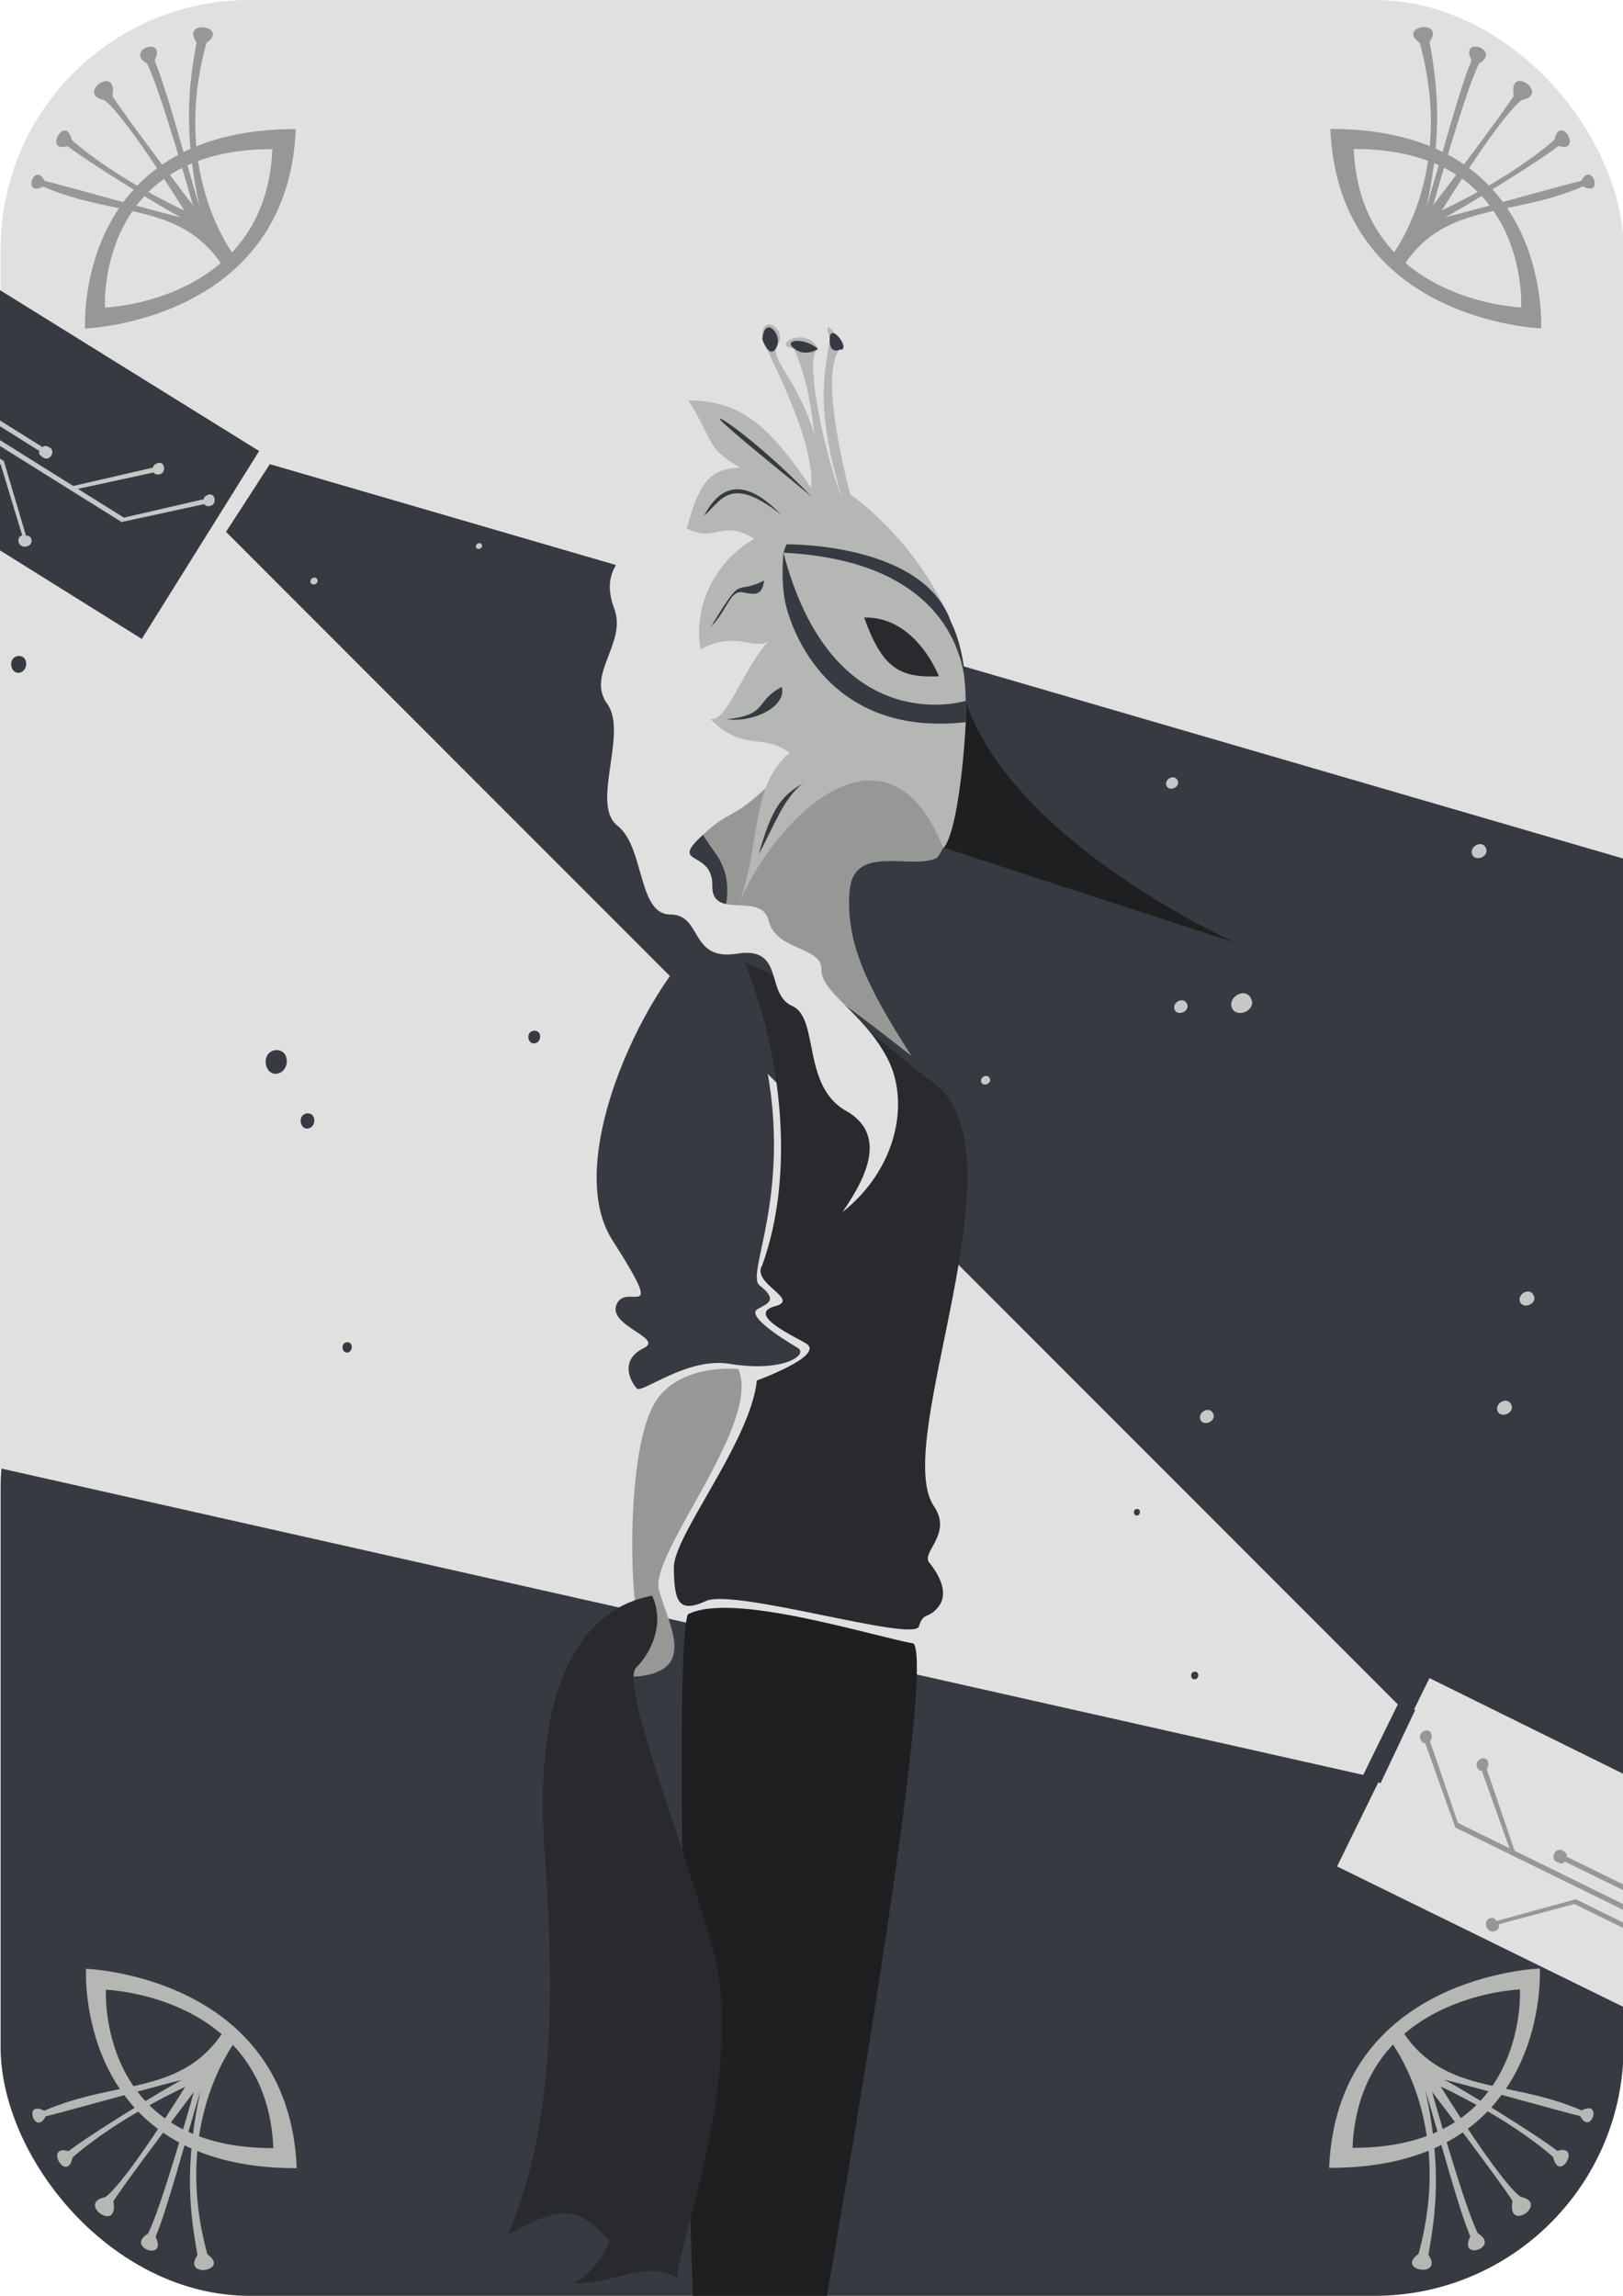 <?xml version="1.0" encoding="UTF-8" standalone="no"?>
<!-- Created with Inkscape (http://www.inkscape.org/) -->

<svg
   width="210mm"
   height="297mm"
   viewBox="0 0 210 297"
   version="1.1"
   id="svg114"
   inkscape:version="1.1 (c68e22c387, 2021-05-23)"
   sodipodi:docname="peacock-portrait.svg"
   xmlns:inkscape="http://www.inkscape.org/namespaces/inkscape"
   xmlns:sodipodi="http://sodipodi.sourceforge.net/DTD/sodipodi-0.dtd"
   xmlns="http://www.w3.org/2000/svg"
   xmlns:svg="http://www.w3.org/2000/svg">
  <sodipodi:namedview
     id="namedview116"
     pagecolor="#000000"
     bordercolor="#666666"
     borderopacity="1.0"
     inkscape:pageshadow="2"
     inkscape:pageopacity="0"
     inkscape:pagecheckerboard="0"
     inkscape:document-units="mm"
     showgrid="false"
     inkscape:snap-nodes="true"
     inkscape:zoom="0.53625655"
     inkscape:cx="155.70905"
     inkscape:cy="546.38028"
     inkscape:window-width="1918"
     inkscape:window-height="1055"
     inkscape:window-x="0"
     inkscape:window-y="0"
     inkscape:window-maximized="1"
     inkscape:current-layer="layer1"
     fit-margin-top="0"
     fit-margin-left="0"
     fit-margin-right="0"
     fit-margin-bottom="0"
     showguides="true"
     inkscape:guide-bbox="true">
    <sodipodi:guide
       position="16.369,297.683"
       orientation="0,-1"
       id="guide10486" />
  </sodipodi:namedview>
  <defs
     id="defs111">
    <inkscape:path-effect
       effect="bspline"
       id="path-effect2949"
       is_visible="true"
       lpeversion="1"
       weight="33.333"
       steps="2"
       helper_size="0"
       apply_no_weight="true"
       apply_with_weight="true"
       only_selected="false" />
  </defs>
  <g
     inkscape:label="Layer 1"
     inkscape:groupmode="layer"
     id="layer1"
     transform="translate(-0.069,-0.606)">
    <rect
       style="display:inline;fill:#e0e0e0;fill-opacity:1;fill-rule:evenodd;stroke:none;stroke-width:0.265"
       id="rect5123"
       width="210"
       height="297"
       x="0.145"
       y="0.606"
       ry="32.219" />
    <rect
       style="display:inline;fill:#373b41;fill-opacity:1;fill-rule:evenodd;stroke:none;stroke-width:0.265"
       id="rect5123-8"
       width="210"
       height="136.501"
       x="0.145"
       y="161.106"
       ry="32.219" />
    <path
       style="display:inline;fill:#e0e0e0;fill-opacity:1;stroke:none;stroke-width:0.376px;stroke-linecap:butt;stroke-linejoin:miter;stroke-opacity:1"
       d="M 181.094,220.795 8.264,39.326 -59.358,177.183 176.47,230.222 Z"
       id="path3072" />
    <path
       style="display:inline;fill:#373b41;fill-opacity:1;stroke:none;stroke-width:0.397px;stroke-linecap:butt;stroke-linejoin:miter;stroke-opacity:1"
       d="M -21.227,24.92 -36.317,49.079 18.415,83.263 33.598,58.954 Z"
       id="path892"
       sodipodi:nodetypes="ccccc" />
    <path
       style="display:inline;fill:#e0e0e0;fill-opacity:1;stroke:none;stroke-width:0.375px;stroke-linecap:butt;stroke-linejoin:miter;stroke-opacity:1"
       d="m 32.977,72.75 1.987,1.227 -5.74,8.658 -2.112,-1.305 z"
       id="path2241" />
    <path
       style="display:inline;fill:#373b41;fill-opacity:1;stroke:none;stroke-width:0.377px;stroke-linecap:butt;stroke-linejoin:miter;stroke-opacity:1"
       d="M 29.314,69.414 200.807,240.981 272.679,129.908 34.983,60.653 Z"
       id="path2488" />
    <path
       style="fill:#c5c8c6;fill-opacity:1;stroke:none;stroke-width:0.168px;stroke-linecap:butt;stroke-linejoin:miter;stroke-opacity:1"
       d="m 152.475,101.663 c 0.256,0.865 -1.184,1.376 -1.485,0.573 -0.317,-0.843 1.108,-1.62 1.485,-0.573 z"
       id="path10907-9"
       sodipodi:nodetypes="csc" />
    <path
       style="fill:#c5c8c6;fill-opacity:1;stroke:none;stroke-width:0.29px;stroke-linecap:butt;stroke-linejoin:miter;stroke-opacity:1"
       d="m 162.025,129.97 c 0.442,1.495 -2.046,2.379 -2.567,0.991 -0.547,-1.457 1.916,-2.8 2.567,-0.991 z"
       id="path10907-6-5"
       sodipodi:nodetypes="csc" />
    <path
       style="fill:#c5c8c6;fill-opacity:1;stroke:none;stroke-width:0.127px;stroke-linecap:butt;stroke-linejoin:miter;stroke-opacity:1"
       d="m 128.159,140.17 c 0.194,0.655 -0.897,1.043 -1.125,0.434 -0.24,-0.639 0.84,-1.227 1.125,-0.434 z"
       id="path10907-65-1"
       sodipodi:nodetypes="csc" />
    <path
       style="fill:#c5c8c6;fill-opacity:1;stroke:none;stroke-width:0.206px;stroke-linecap:butt;stroke-linejoin:miter;stroke-opacity:1"
       d="m 192.376,110.422 c 0.315,1.064 -1.457,1.693 -1.828,0.706 -0.39,-1.037 1.364,-1.993 1.828,-0.706 z"
       id="path10907-5-5"
       sodipodi:nodetypes="csc" />
    <path
       style="fill:#c5c8c6;fill-opacity:1;stroke:none;stroke-width:0.206px;stroke-linecap:butt;stroke-linejoin:miter;stroke-opacity:1"
       d="m 195.657,182.427 c 0.315,1.064 -1.457,1.693 -1.828,0.706 -0.39,-1.037 1.364,-1.993 1.828,-0.706 z"
       id="path10907-5-5-7"
       sodipodi:nodetypes="csc" />
    <path
       style="fill:#c5c8c6;fill-opacity:1;stroke:none;stroke-width:0.206px;stroke-linecap:butt;stroke-linejoin:miter;stroke-opacity:1"
       d="m 198.567,168.301 c 0.315,1.064 -1.457,1.693 -1.828,0.706 -0.39,-1.037 1.364,-1.993 1.828,-0.706 z"
       id="path10907-5-5-0"
       sodipodi:nodetypes="csc" />
    <path
       style="fill:#c5c8c6;fill-opacity:1;stroke:none;stroke-width:0.206px;stroke-linecap:butt;stroke-linejoin:miter;stroke-opacity:1"
       d="m 227.408,125.882 c 0.315,1.064 -1.457,1.693 -1.828,0.706 -0.39,-1.037 1.364,-1.993 1.828,-0.706 z"
       id="path10907-5-5-4"
       sodipodi:nodetypes="csc" />
    <path
       style="fill:#c5c8c6;fill-opacity:1;stroke:none;stroke-width:0.193px;stroke-linecap:butt;stroke-linejoin:miter;stroke-opacity:1"
       d="m 157.085,183.579 c 0.294,0.994 -1.36,1.581 -1.707,0.659 -0.364,-0.969 1.274,-1.861 1.707,-0.659 z"
       id="path10907-2-1"
       sodipodi:nodetypes="csc" />
    <path
       style="fill:#c5c8c6;fill-opacity:1;stroke:none;stroke-width:0.187px;stroke-linecap:butt;stroke-linejoin:miter;stroke-opacity:1"
       d="m 153.696,130.565 c 0.285,0.965 -1.321,1.535 -1.657,0.64 -0.353,-0.941 1.236,-1.807 1.657,-0.64 z"
       id="path10907-3-6"
       sodipodi:nodetypes="csc" />
    <path
       style="fill:#c5c8c6;fill-opacity:1;stroke:none;stroke-width:0.101px;stroke-linecap:butt;stroke-linejoin:miter;stroke-opacity:1"
       d="m 41.156,75.626 c 0.154,0.521 -0.714,0.829 -0.895,0.346 -0.191,-0.508 0.668,-0.976 0.895,-0.346 z"
       id="path10907-1-5"
       sodipodi:nodetypes="csc" />
    <path
       style="fill:#c5c8c6;fill-opacity:1;stroke:none;stroke-width:0.086px;stroke-linecap:butt;stroke-linejoin:miter;stroke-opacity:1"
       d="m 62.427,71.122 c 0.132,0.445 -0.61,0.709 -0.765,0.295 -0.163,-0.434 0.571,-0.834 0.765,-0.295 z"
       id="path10907-30-3"
       sodipodi:nodetypes="csc" />
    <path
       style="fill:#373b41;fill-opacity:1;stroke:none;stroke-width:0.309px;stroke-linecap:butt;stroke-linejoin:miter;stroke-opacity:1"
       d="m 17.125,59.235 c -1.613,-0.502 -2.635,2.084 -1.141,2.666 1.57,0.611 3.09,-1.937 1.141,-2.666 z"
       id="path10907-5-5-2"
       sodipodi:nodetypes="csc" />
    <g
       id="g31132"
       transform="matrix(0.675,0.422,-0.422,0.675,-84.098,24.128)"
       style="fill:#c5c8c6">
      <path
         style="fill:#c5c8c6;fill-opacity:1;stroke:none;stroke-width:0.562px;stroke-linecap:butt;stroke-linejoin:miter;stroke-opacity:1"
         d="m 85.492,-17.156 h 28.609 l 9.074,7.917 c -0.746,0.713 0.4,2.058 1.4,1.278 1.205,-0.94 -0.07,-2.286 -0.855,-1.562 l -9.485,-8.387 H 85.44 Z"
         id="path5336-3"
         sodipodi:nodetypes="cccscccc" />
      <path
         style="fill:#c5c8c6;fill-opacity:1;stroke:none;stroke-width:0.562px;stroke-linecap:butt;stroke-linejoin:miter;stroke-opacity:1"
         d="m 75.684,-17.105 h 9.699 l 3.28,3.763 c 0,0 -0.254,0.503 0.324,1.099 0.752,0.775 1.931,-0.583 1.23,-1.381 -0.583,-0.663 -1.03,-0.319 -1.03,-0.319 l -3.747,-3.967 h -9.787 z"
         id="path5360-1-2"
         sodipodi:nodetypes="cccsscccc" />
      <path
         style="fill:#c5c8c6;fill-opacity:1;stroke:none;stroke-width:0.562px;stroke-linecap:butt;stroke-linejoin:miter;stroke-opacity:1"
         d="m 125.956,-20.452 h 9.699 l 9.401,-9.401 c 0,0 -0.254,-0.503 0.324,-1.099 0.752,-0.775 1.931,0.583 1.23,1.381 -0.583,0.663 -1.03,0.319 -1.03,0.319 l -9.868,9.605 h -9.787 z"
         id="path5360-1"
         sodipodi:nodetypes="cccsscccc" />
      <path
         style="fill:#c5c8c6;fill-opacity:1;stroke:none;stroke-width:0.562px;stroke-linecap:butt;stroke-linejoin:miter;stroke-opacity:1"
         d="m 75.758,-20.452 h 50.198 l 9.401,-9.401 c 0,0 -0.254,-0.503 0.324,-1.099 0.752,-0.775 1.931,0.583 1.23,1.381 -0.583,0.663 -1.03,0.319 -1.03,0.319 l -9.868,9.605 H 75.727 Z"
         id="path5360"
         sodipodi:nodetypes="cccsscccc" />
      <path
         style="fill:#c5c8c6;fill-opacity:1;stroke:none;stroke-width:0.512px;stroke-linecap:butt;stroke-linejoin:miter;stroke-opacity:1"
         d="m 75.749,-23.16 h 42.651 c 0,0 -0.13,-0.525 1.003,-0.564 1.171,-0.04 1.224,1.955 -0.006,1.955 -1.315,0 -1.067,-0.586 -1.067,-0.586 l -42.55,-0.066 z"
         id="path5338-7"
         sodipodi:nodetypes="ccssccc" />
      <path
         style="fill:#c5c8c6;fill-opacity:1;stroke:none;stroke-width:0.509px;stroke-linecap:butt;stroke-linejoin:miter;stroke-opacity:1"
         d="M 75.852,-26.373 H 95.617 c 0,0 -0.133,-0.517 1,-0.555 1.259,-0.042 1.232,1.978 0.066,1.978 -1.315,0 -1.136,-0.626 -1.136,-0.626 l -19.665,-0.066 z"
         id="path5338"
         sodipodi:nodetypes="ccssccc" />
      <path
         style="fill:#c5c8c6;fill-opacity:1;stroke:none;stroke-width:0.562px;stroke-linecap:butt;stroke-linejoin:miter;stroke-opacity:1"
         d="M 75.943,-30.272 H 86.677 l 5.828,-5.708 c -0.785,-0.848 0.332,-2.489 1.673,-1.659 1.362,0.843 0.05,2.728 -1.162,1.925 l -6.204,6.196 H 75.891 Z"
         id="path5336"
         sodipodi:nodetypes="cccscccc" />
    </g>
    <g
       id="g29960" />
    <path
       style="fill:#1d1f21;fill-opacity:1;stroke:none;stroke-width:0.265px;stroke-linecap:butt;stroke-linejoin:miter;stroke-opacity:1"
       d="m 89.056,209.459 c -2.08,6.13 0.664,88.662 0.664,88.662 l 17.3,-0.285 c 0,0 14.266,-80.371 11.274,-84.607 -5.955,-1.125 -23.626,-6.734 -29.238,-3.769 z"
       id="path9067"
       sodipodi:nodetypes="ccccc" />
    <path
       style="fill:#282a2e;stroke:none;stroke-width:0.287px;stroke-linecap:butt;stroke-linejoin:miter;stroke-opacity:1"
       d="m 96.386,125.01 c 15.787,7.256 18.602,11.416 24.426,15.652 12.315,8.957 -5.577,46.533 0.105,54.81 2.437,3.55 -1.692,5.951 -0.612,7.282 1.553,1.914 2.434,4.11 1.199,5.691 -1.349,1.726 -1.924,0.572 -2.537,2.562 -0.648,2.104 -23.906,-4.979 -27.566,-3.282 -3.678,1.706 -4.078,-0.156 -4.144,-4.302 -0.066,-4.147 9.909,-16.295 10.744,-24.232 0,0 8.58,-3.105 6.497,-4.694 -0.894,-0.682 -8.205,-3.818 -4.125,-4.916 3.334,-0.898 -3.129,-2.906 -1.685,-5.287 4.285,-11.765 2.556,-27.348 -2.302,-39.285 z"
       id="path5972"
       sodipodi:nodetypes="csssssssssscc" />
    <path
       style="fill:#373b41;stroke:none;stroke-width:0.287px;stroke-linecap:butt;stroke-linejoin:miter;stroke-opacity:1"
       d="m 92.861,120.721 c -7.14,3.475 -20.728,29.1 -13.567,40.301 7.161,11.202 1.947,5.411 0.586,8.252 -1.361,2.841 6.218,4.416 3.476,5.737 -2.743,1.321 -2.157,3.728 -0.9,5.212 0.628,0.742 6.5,-4.083 11.983,-3.188 7.132,1.164 10.263,-1.227 8.85,-2.06 -2.827,-1.665 -6.574,-4.235 -5.193,-5.013 1.382,-0.778 2.659,-1.158 0.251,-3.076 -2.408,-1.918 8.668,-18.857 -5.486,-46.165 z"
       id="path5937"
       sodipodi:nodetypes="cssssssssc" />
    <path
       style="display:inline;fill:#e0e0e0;fill-opacity:1;stroke:none;stroke-width:0.376px;stroke-linecap:butt;stroke-linejoin:miter;stroke-opacity:1"
       d="m 239.814,244.753 -11.879,24.217 -54.861,-26.91 11.952,-24.366 z"
       id="path892-7"
       sodipodi:nodetypes="ccccc" />
    <path
       style="display:inline;fill:#373b41;fill-opacity:1;stroke:none;stroke-width:0.376px;stroke-linecap:butt;stroke-linejoin:miter;stroke-opacity:1"
       d="m 183.182,221.82 -2.088,-1.024 -4.624,9.427 2.22,1.089 z"
       id="path2241-3" />
    <path
       style="fill:#969896;fill-opacity:1;stroke:none;stroke-width:0.265px;stroke-linecap:butt;stroke-linejoin:miter;stroke-opacity:1"
       d="m 120.794,92.071 c 2.979,6.352 3.35,15.894 0.527,19.504 -3.299,1.679 -10.878,-1.977 -11.332,4.395 -0.454,6.372 1.953,11.849 8.031,21.25 -6.324,-4.91 -18.492,-14.798 -23.702,-13.669 -5.21,1.129 3.156,-5.922 -1.744,-12.657 C 87.674,104.16 79.976,87.889 85.846,80.639 91.715,73.389 108.931,49.169 120.794,92.071 Z"
       id="path5221"
       sodipodi:nodetypes="ccscsssc" />
    <g
       id="g4924"
       style="display:inline;fill:#969896"
       transform="translate(0,-15.875)">
      <path
         style="fill:#e0e0e0;fill-opacity:1;stroke:none;stroke-width:0.265px;stroke-linecap:butt;stroke-linejoin:miter;stroke-opacity:1"
         d="m 105.144,80.792 c 0,0 -15.313,-1.521 -18.598,3.511 -7.065,3.733 -8.605,6.565 -6.983,10.977 1.622,4.412 -3.679,8.468 -0.93,12.248 2.749,3.78 -2.202,13.007 1.33,15.769 3.533,2.762 2.592,11.475 6.826,11.486 4.234,0.012 2.43,6.063 8.657,5.068 6.227,-0.995 3.591,5.222 7.124,6.767 3.533,1.545 1.21,10.322 6.956,13.563 5.746,3.242 2.144,9.327 -0.454,13.107 6.942,-5.465 8.88,-14.195 5.746,-20.035 -3.134,-5.84 -8.536,-8.402 -8.468,-11.375 0.069,-2.972 -5.897,-2.399 -6.818,-6.273 -0.921,-3.874 -7.38,0.01 -7.298,-4.531 0.082,-4.541 -5.202,-2.679 -1.793,-6.038 3.409,-3.359 3.96,-2.616 6.873,-4.995 3.051,-2.491 11.595,-10.508 7.691,-14.498 -3.904,-3.991 27.219,-10.265 0.139,-24.753 z"
         id="path4723"
         sodipodi:nodetypes="ccssssssscsssssssc" />
    </g>
    <path
       style="display:inline;fill:#1d1f21;fill-opacity:1;stroke:none;stroke-width:0.265px;stroke-linecap:butt;stroke-linejoin:miter;stroke-opacity:1"
       d="m 122.053,110.228 37.878,12.346 c 0,0 -28.829,-12.892 -34.914,-31.296 -0.471,7.119 -2.292,18.786 -2.964,18.951 z"
       id="path3466"
       sodipodi:nodetypes="cccc" />
    <path
       style="display:inline;fill:#b4b7b4;fill-opacity:1;stroke:none;stroke-width:0.265px;stroke-linecap:butt;stroke-linejoin:miter;stroke-opacity:1"
       d="m 125.017,91.277 c 0,-16.401 -14.93,-26.728 -14.93,-26.728 0,0 -4.238,-15.507 -1.361,-18.718 1.614,0.794 -2.722,-5.644 -1.302,-1.456 -0.33,3.724 -2.274,7.944 1.594,20.654 -1.886,-4.402 -5.093,-18.238 -3.11,-19.281 -1.458,-3.145 -6.279,-0.397 -3.11,-0.066 1.05,2.516 1.944,4.998 2.644,11.155 -2.313,-7.63 -6.026,-9.814 -4.724,-11.717 1.302,-1.903 -2.313,-4.32 -2.002,-0.579 1.264,2.813 6.882,13.422 6.299,19.148 -5.89,-8.805 -9.662,-11.221 -15.882,-11.271 3.46,5.445 2.177,6.057 6.726,8.689 -4.238,0.116 -5.327,2.234 -6.94,7.861 3.81,1.903 4.627,-1.258 8.748,1.341 -3.927,2.201 -8.029,7.398 -6.979,14.332 4.763,-2.665 7.407,0.447 8.962,-1.274 -3.441,3.691 -5.521,10.758 -7.679,10.244 4.335,4.369 6.765,1.738 10.264,4.402 -4.977,4.071 -3.791,11.602 -6.396,19.115 4.995,-11.347 19.179,-24.751 26.296,-6.786 2.289,-2.593 3.2,-18.439 2.883,-19.065 z"
       id="path3567"
       sodipodi:nodetypes="ccccccccsccccccccccccc" />
    <path
       style="display:inline;fill:#282a2e;fill-opacity:1;stroke:none;stroke-width:0.265px;stroke-linecap:butt;stroke-linejoin:miter;stroke-opacity:1"
       d="m 121.551,88.097 c 0,0 -2.935,-7.771 -9.67,-7.601 2.33,6.46 4.474,7.835 9.67,7.601 z"
       id="path4220" />
    <path
       style="fill:#969896;stroke:none;stroke-width:0.265px;stroke-linecap:butt;stroke-linejoin:miter;stroke-opacity:1"
       d="m 95.599,177.707 c 3.069,7.015 -11.549,23.958 -10.27,28.575 1.283,4.63 4.772,10.144 -2.269,11.142 -3.777,0.535 0.04,-2.273 -0.792,-9.249 -0.832,-6.976 -0.533,-21.63 2.748,-26.444 3.281,-4.814 10.583,-4.023 10.583,-4.023 z"
       id="path9314"
       sodipodi:nodetypes="cssssc" />
    <path
       style="fill:#282a2e;fill-opacity:1;stroke:none;stroke-width:0.33px;stroke-linecap:butt;stroke-linejoin:miter;stroke-opacity:1"
       d="m 84.443,207.041 c -8.209,1.441 -15.595,10.198 -13.912,33.118 1.683,22.92 0.393,37.44 -4.75,49.564 6.844,-3.901 9.181,-3.771 13.183,0.842 -2.113,4.565 -4.693,5.39 -4.693,5.39 5.254,0.275 9.48,-3.173 13.445,-0.631 -0.037,-4.241 9.2,-27.307 4.394,-43.445 -4.806,-16.138 -11.724,-33.571 -9.724,-35.546 2.001,-1.975 3.721,-5.795 2.057,-9.291 z"
       id="path9495" />
    <path
       style="fill:#373b41;fill-opacity:1;stroke:none;stroke-width:0.177px;stroke-linecap:butt;stroke-linejoin:miter;stroke-opacity:1"
       d="m 69.007,133.966 c -0.951,0.252 -0.64,1.79 0.278,1.612 0.964,-0.187 0.91,-1.858 -0.278,-1.612 z"
       id="path10907-9-2"
       sodipodi:nodetypes="csc" />
    <path
       style="fill:#373b41;fill-opacity:1;stroke:none;stroke-width:0.324px;stroke-linecap:butt;stroke-linejoin:miter;stroke-opacity:1"
       d="m 35.479,136.504 c -1.703,0.467 -1.146,3.32 0.498,2.991 1.727,-0.346 1.629,-3.447 -0.498,-2.991 z"
       id="path10907-6-5-3"
       sodipodi:nodetypes="csc" />
    <path
       style="fill:#373b41;fill-opacity:1;stroke:none;stroke-width:0.142px;stroke-linecap:butt;stroke-linejoin:miter;stroke-opacity:1"
       d="m 44.841,174.264 c -0.747,0.205 -0.502,1.456 0.218,1.311 0.757,-0.152 0.714,-1.511 -0.218,-1.311 z"
       id="path10907-65-1-3"
       sodipodi:nodetypes="csc" />
    <path
       style="fill:#373b41;fill-opacity:1;stroke:none;stroke-width:0.23px;stroke-linecap:butt;stroke-linejoin:miter;stroke-opacity:1"
       d="m -34.605,135.897 c -1.213,0.332 -0.816,2.364 0.355,2.129 1.229,-0.246 1.16,-2.454 -0.355,-2.129 z"
       id="path10907-5-5-7-4"
       sodipodi:nodetypes="csc" />
    <path
       style="fill:#373b41;fill-opacity:1;stroke:none;stroke-width:0.23px;stroke-linecap:butt;stroke-linejoin:miter;stroke-opacity:1"
       d="m -22.54,124.842 c -1.213,0.332 -0.816,2.364 0.355,2.129 1.229,-0.246 1.16,-2.454 -0.355,-2.129 z"
       id="path10907-5-5-0-6"
       sodipodi:nodetypes="csc" />
    <path
       style="fill:#373b41;fill-opacity:1;stroke:none;stroke-width:0.23px;stroke-linecap:butt;stroke-linejoin:miter;stroke-opacity:1"
       d="M 2.249,85.5 C 1.037,85.833 1.434,87.864 2.604,87.63 3.833,87.383 3.764,85.176 2.249,85.5 Z"
       id="path10907-5-5-4-9"
       sodipodi:nodetypes="csc" />
    <path
       style="fill:#373b41;fill-opacity:1;stroke:none;stroke-width:0.215px;stroke-linecap:butt;stroke-linejoin:miter;stroke-opacity:1"
       d="m -13.777,172.736 c -1.132,0.31 -0.762,2.207 0.331,1.988 1.148,-0.23 1.083,-2.291 -0.331,-1.988 z"
       id="path10907-2-1-3"
       sodipodi:nodetypes="csc" />
    <path
       style="fill:#373b41;fill-opacity:1;stroke:none;stroke-width:0.209px;stroke-linecap:butt;stroke-linejoin:miter;stroke-opacity:1"
       d="m 39.641,144.663 c -1.099,0.301 -0.74,2.143 0.321,1.93 1.114,-0.223 1.052,-2.224 -0.321,-1.93 z"
       id="path10907-3-6-0"
       sodipodi:nodetypes="csc" />
    <path
       style="fill:#373b41;fill-opacity:1;stroke:none;stroke-width:0.107px;stroke-linecap:butt;stroke-linejoin:miter;stroke-opacity:1"
       d="m 154.539,216.88 c -0.573,0.152 -0.386,1.079 0.168,0.971 0.581,-0.112 0.548,-1.119 -0.168,-0.971 z"
       id="path10907-1-5-6"
       sodipodi:nodetypes="csc" />
    <path
       style="fill:#373b41;fill-opacity:1;stroke:none;stroke-width:0.091px;stroke-linecap:butt;stroke-linejoin:miter;stroke-opacity:1"
       d="m 147.081,195.831 c -0.49,0.13 -0.33,0.921 0.143,0.83 0.497,-0.096 0.469,-0.957 -0.143,-0.83 z"
       id="path10907-30-3-6"
       sodipodi:nodetypes="csc" />
    <path
       style="fill:#373b41;fill-opacity:1;stroke:none;stroke-width:0.265px;stroke-linecap:butt;stroke-linejoin:miter;stroke-opacity:1"
       d="m 125.017,91.277 c 0,0 -17.154,5.348 -23.581,-19.172 -0.349,4.298 0.269,6.568 0.269,6.568 0,0 3.473,17.58 23.352,15.355 0.104,-0.813 0.049,-2.543 -0.04,-2.751 z"
       id="path18335"
       sodipodi:nodetypes="ccccc" />
    <path
       style="fill:#373b41;fill-opacity:1;stroke:none;stroke-width:0.265px;stroke-linecap:butt;stroke-linejoin:miter;stroke-opacity:1"
       d="m 125.019,91.275 c 0,0 1.734,-17.885 -23.582,-19.171 -0.117,0.358 0.339,-1.056 0.399,-1.078 0,0 17.699,-0.283 21.285,10.049 2.216,4.533 1.899,10.199 1.899,10.199 z"
       id="path18335-8"
       sodipodi:nodetypes="cccccc" />
    <path
       style="fill:#373b41;fill-opacity:1;stroke:none;stroke-width:0.265px;stroke-linecap:butt;stroke-linejoin:miter;stroke-opacity:1"
       d="m 98.715,44.54 c 0.245,-3.312 2.711,-0.653 1.82,1.012 -0.891,1.665 -1.82,-1.012 -1.82,-1.012 z"
       id="path19339" />
    <path
       style="fill:#373b41;fill-opacity:1;stroke:none;stroke-width:0.265px;stroke-linecap:butt;stroke-linejoin:miter;stroke-opacity:1"
       d="m 105.908,45.748 c -1.671,-1.499 -4.612,-1.27 -3.11,-0.066 1.502,1.204 3.11,0.066 3.11,0.066 z"
       id="path19407" />
    <path
       style="fill:#373b41;fill-opacity:1;stroke:none;stroke-width:0.265px;stroke-linecap:butt;stroke-linejoin:miter;stroke-opacity:1"
       d="m 108.726,45.831 c 1.565,0.14 -1.198,-3.644 -1.302,-1.456 -0.104,2.187 1.302,1.456 1.302,1.456 z"
       id="path19475" />
    <path
       style="fill:#373b41;fill-opacity:1;stroke:none;stroke-width:0.265px;stroke-linecap:butt;stroke-linejoin:miter;stroke-opacity:1"
       d="M 105.144,64.917 C 97.638,57.151 91.169,53.034 93.783,55.437 c 2.614,2.403 9.386,7.796 11.361,9.48 z"
       id="path19656" />
    <path
       style="fill:#373b41;fill-opacity:1;stroke:none;stroke-width:0.265px;stroke-linecap:butt;stroke-linejoin:miter;stroke-opacity:1"
       d="m 101.112,67.156 c -2.519,-2.559 -6.759,-5.905 -9.943,0.167 2.361,-2.058 3.38,-5.264 9.943,-0.167 z"
       id="path19724" />
    <path
       style="fill:#373b41;fill-opacity:1;stroke:none;stroke-width:0.265px;stroke-linecap:butt;stroke-linejoin:miter;stroke-opacity:1"
       d="m 98.941,75.712 c -4.025,2.021 -2.513,-1.207 -6.892,5.975 2.228,-2.236 2.456,-4.806 4.177,-4.445 1.721,0.361 2.443,0.329 2.715,-1.53 z"
       id="path19792" />
    <path
       style="fill:#373b41;fill-opacity:1;stroke:none;stroke-width:0.265px;stroke-linecap:butt;stroke-linejoin:miter;stroke-opacity:1"
       d="m 101.226,89.468 c -3.576,1.886 -1.665,3.567 -7.101,4.192 3.5,0.442 7.753,-1.665 7.101,-4.192 z"
       id="path19926" />
    <path
       style="fill:#373b41;fill-opacity:1;stroke:none;stroke-width:0.265px;stroke-linecap:butt;stroke-linejoin:miter;stroke-opacity:1"
       d="m 103.916,101.979 c -2.804,1.627 -3.981,3.222 -5.677,9.111 2.025,-3.642 3.158,-7.139 5.677,-9.111 z"
       id="path19994" />
    <g
       id="g31132-1"
       transform="matrix(-0.756,-0.371,-0.371,0.756,283.679,302.222)"
       style="fill:#969896">
      <path
         style="fill:#969896;fill-opacity:1;stroke:none;stroke-width:0.562px;stroke-linecap:butt;stroke-linejoin:miter;stroke-opacity:1"
         d="m 85.492,-17.156 h 28.609 l 9.074,7.917 c -0.746,0.713 0.4,2.058 1.4,1.278 1.205,-0.94 -0.07,-2.286 -0.855,-1.562 l -9.485,-8.387 H 85.44 Z"
         id="path5336-3-6"
         sodipodi:nodetypes="cccscccc" />
      <path
         style="fill:#969896;fill-opacity:1;stroke:none;stroke-width:0.562px;stroke-linecap:butt;stroke-linejoin:miter;stroke-opacity:1"
         d="m 75.684,-17.105 h 9.699 l 3.28,3.763 c 0,0 -0.254,0.503 0.324,1.099 0.752,0.775 1.931,-0.583 1.23,-1.381 -0.583,-0.663 -1.03,-0.319 -1.03,-0.319 l -3.747,-3.967 h -9.787 z"
         id="path5360-1-2-5"
         sodipodi:nodetypes="cccsscccc" />
      <path
         style="fill:#969896;fill-opacity:1;stroke:none;stroke-width:0.562px;stroke-linecap:butt;stroke-linejoin:miter;stroke-opacity:1"
         d="m 125.956,-20.452 h 9.699 l 9.401,-9.401 c 0,0 -0.254,-0.503 0.324,-1.099 0.752,-0.775 1.931,0.583 1.23,1.381 -0.583,0.663 -1.03,0.319 -1.03,0.319 l -9.868,9.605 h -9.787 z"
         id="path5360-1-5"
         sodipodi:nodetypes="cccsscccc" />
      <path
         style="fill:#969896;fill-opacity:1;stroke:none;stroke-width:0.562px;stroke-linecap:butt;stroke-linejoin:miter;stroke-opacity:1"
         d="m 75.758,-20.452 h 50.198 l 9.401,-9.401 c 0,0 -0.254,-0.503 0.324,-1.099 0.752,-0.775 1.931,0.583 1.23,1.381 -0.583,0.663 -1.03,0.319 -1.03,0.319 l -9.868,9.605 H 75.727 Z"
         id="path5360-2"
         sodipodi:nodetypes="cccsscccc" />
      <path
         style="fill:#969896;fill-opacity:1;stroke:none;stroke-width:0.512px;stroke-linecap:butt;stroke-linejoin:miter;stroke-opacity:1"
         d="m 75.749,-23.16 h 42.651 c 0,0 -0.13,-0.525 1.003,-0.564 1.171,-0.04 1.224,1.955 -0.006,1.955 -1.315,0 -1.067,-0.586 -1.067,-0.586 l -42.55,-0.066 z"
         id="path5338-7-2"
         sodipodi:nodetypes="ccssccc" />
      <path
         style="fill:#969896;fill-opacity:1;stroke:none;stroke-width:0.509px;stroke-linecap:butt;stroke-linejoin:miter;stroke-opacity:1"
         d="M 75.852,-26.373 H 95.617 c 0,0 -0.133,-0.517 1,-0.555 1.259,-0.042 1.232,1.978 0.066,1.978 -1.315,0 -1.136,-0.626 -1.136,-0.626 l -19.665,-0.066 z"
         id="path5338-2"
         sodipodi:nodetypes="ccssccc" />
      <path
         style="fill:#969896;fill-opacity:1;stroke:none;stroke-width:0.562px;stroke-linecap:butt;stroke-linejoin:miter;stroke-opacity:1"
         d="M 75.943,-30.272 H 86.677 l 5.828,-5.708 c -0.785,-0.848 0.332,-2.489 1.673,-1.659 1.362,0.843 0.05,2.728 -1.162,1.925 l -6.204,6.196 H 75.891 Z"
         id="path5336-4"
         sodipodi:nodetypes="cccscccc" />
    </g>
    <path
       style="fill:#969896;fill-opacity:1;stroke:none;stroke-width:0.265px;stroke-linecap:butt;stroke-linejoin:miter;stroke-opacity:1"
       d="m 179.727,34.259 c 0,0 8.871,-10.533 4.041,-28.106 -3.06,-2.176 3.364,-3.171 1.28,-0.104 0.875,4.99 1.841,11.141 -0.425,21.394 2.077,-6.912 4.344,-15.5 5.846,-19.032 -1.629,-3.264 3.976,-1.401 0.974,0.414 -1.813,3.596 -5.928,18.317 -5.928,18.317 0,0 8.413,-11.024 10.416,-14.124 -0.785,-4.29 4.847,-0.235 1.049,0.523 -2.751,1.986 -10.348,14.272 -10.348,14.272 0,0 8.603,-3.919 14.564,-9.127 0.778,-3.507 3.76,1.748 0.531,0.806 -2.765,2.153 -12.746,8.273 -14.649,9.202 2.041,-0.42 16.079,-4.373 17.611,-4.698 1.353,-2.657 2.998,2.187 0.18,0.725 -9.591,4.196 -18.224,1.802 -23.663,11.009 -0.508,-0.649 -1.48,-1.47 -1.48,-1.47 z"
       id="path3243"
       sodipodi:nodetypes="ccccccccccccccccc" />
    <path
       id="path9643-7"
       style="fill:#969896;fill-opacity:1;fill-rule:evenodd;stroke:none;stroke-width:0.21px;stroke-linecap:butt;stroke-linejoin:miter;stroke-opacity:1"
       d="m 175.232,19.881 c 0.82,19.78 21.66,20.493 21.66,20.493 0,0 1.182,-20.544 -21.66,-20.493 z m -3.03,-2.593 c 1.032,24.898 27.264,25.795 27.264,25.795 0,0 1.488,-25.859 -27.264,-25.795 z" />
    <path
       style="fill:#969896;fill-opacity:1;stroke:none;stroke-width:0.265px;stroke-linecap:butt;stroke-linejoin:miter;stroke-opacity:1"
       d="m 30.815,34.28 c 0,0 -8.871,-10.533 -4.041,-28.106 3.06,-2.176 -3.364,-3.171 -1.28,-0.104 -0.875,4.99 -1.841,11.141 0.425,21.394 -2.077,-6.912 -4.344,-15.5 -5.846,-19.032 1.629,-3.264 -3.976,-1.401 -0.974,0.414 1.813,3.596 5.928,18.317 5.928,18.317 0,0 -8.413,-11.024 -10.416,-14.124 0.785,-4.29 -4.847,-0.235 -1.049,0.523 2.751,1.986 10.348,14.272 10.348,14.272 0,0 -8.603,-3.919 -14.564,-9.127 -0.778,-3.507 -3.76,1.748 -0.531,0.806 2.765,2.153 12.746,8.273 14.649,9.202 -2.041,-0.42 -16.079,-4.373 -17.611,-4.698 -1.353,-2.657 -2.998,2.187 -0.18,0.725 9.591,4.196 18.224,1.802 23.663,11.009 0.508,-0.649 1.48,-1.47 1.48,-1.47 z"
       id="path3243-5"
       sodipodi:nodetypes="ccccccccccccccccc" />
    <path
       id="path9643-7-6"
       style="fill:#969896;fill-opacity:1;fill-rule:evenodd;stroke:none;stroke-width:0.21px;stroke-linecap:butt;stroke-linejoin:miter;stroke-opacity:1"
       d="m 35.311,19.902 c -0.82,19.78 -21.66,20.493 -21.66,20.493 0,0 -1.182,-20.544 21.66,-20.493 z m 3.03,-2.593 c -1.032,24.898 -27.264,25.795 -27.264,25.795 0,0 -1.488,-25.859 27.264,-25.795 z" />
    <path
       style="fill:#b4b7b4;fill-opacity:1;stroke:none;stroke-width:0.265px;stroke-linecap:butt;stroke-linejoin:miter;stroke-opacity:1"
       d="m 30.941,264.125 c 0,0 -8.871,10.533 -4.041,28.106 3.06,2.176 -3.364,3.171 -1.28,0.104 -0.875,-4.99 -1.841,-11.141 0.425,-21.394 -2.077,6.912 -4.344,15.5 -5.846,19.032 1.629,3.264 -3.976,1.401 -0.974,-0.414 1.813,-3.596 5.928,-18.317 5.928,-18.317 0,0 -8.413,11.024 -10.416,14.124 0.785,4.29 -4.847,0.235 -1.049,-0.523 2.751,-1.986 10.348,-14.272 10.348,-14.272 0,0 -8.603,3.919 -14.564,9.127 -0.778,3.507 -3.76,-1.748 -0.531,-0.806 2.765,-2.153 12.746,-8.273 14.649,-9.202 -2.041,0.42 -16.079,4.373 -17.611,4.698 -1.353,2.657 -2.998,-2.187 -0.18,-0.725 9.591,-4.196 18.224,-1.802 23.663,-11.009 0.508,0.649 1.48,1.47 1.48,1.47 z"
       id="path3243-5-9"
       sodipodi:nodetypes="ccccccccccccccccc" />
    <path
       id="path9643-7-6-3"
       style="fill:#b4b7b4;fill-opacity:1;fill-rule:evenodd;stroke:none;stroke-width:0.21px;stroke-linecap:butt;stroke-linejoin:miter;stroke-opacity:1"
       d="m 35.436,278.503 c -0.82,-19.78 -21.66,-20.493 -21.66,-20.493 0,0 -1.182,20.544 21.66,20.493 z m 3.03,2.593 c -1.032,-24.898 -27.264,-25.795 -27.264,-25.795 0,0 -1.488,25.859 27.264,25.795 z" />
    <path
       style="fill:#b4b7b4;fill-opacity:1;stroke:none;stroke-width:0.265px;stroke-linecap:butt;stroke-linejoin:miter;stroke-opacity:1"
       d="m 179.569,264.085 c 0,0 8.871,10.533 4.041,28.106 -3.06,2.176 3.364,3.171 1.28,0.104 0.875,-4.99 1.841,-11.141 -0.425,-21.394 2.077,6.912 4.344,15.5 5.846,19.032 -1.629,3.264 3.976,1.401 0.974,-0.414 -1.813,-3.596 -5.928,-18.317 -5.928,-18.317 0,0 8.413,11.024 10.416,14.124 -0.785,4.29 4.847,0.235 1.049,-0.523 -2.751,-1.986 -10.348,-14.272 -10.348,-14.272 0,0 8.603,3.919 14.564,9.127 0.778,3.507 3.76,-1.748 0.531,-0.806 -2.765,-2.153 -12.746,-8.273 -14.649,-9.202 2.041,0.42 16.079,4.373 17.611,4.698 1.353,2.657 2.998,-2.187 0.18,-0.724 -9.591,-4.196 -18.224,-1.802 -23.663,-11.009 -0.508,0.649 -1.48,1.47 -1.48,1.47 z"
       id="path3243-5-1"
       sodipodi:nodetypes="ccccccccccccccccc" />
    <path
       id="path9643-7-6-30"
       style="fill:#b4b7b4;fill-opacity:1;fill-rule:evenodd;stroke:none;stroke-width:0.21px;stroke-linecap:butt;stroke-linejoin:miter;stroke-opacity:1"
       d="m 175.074,278.463 c 0.82,-19.78 21.66,-20.493 21.66,-20.493 0,0 1.182,20.544 -21.66,20.493 z m -3.03,2.593 c 1.032,-24.898 27.264,-25.795 27.264,-25.795 0,0 1.488,25.859 -27.264,25.795 z" />
  </g>
</svg>
